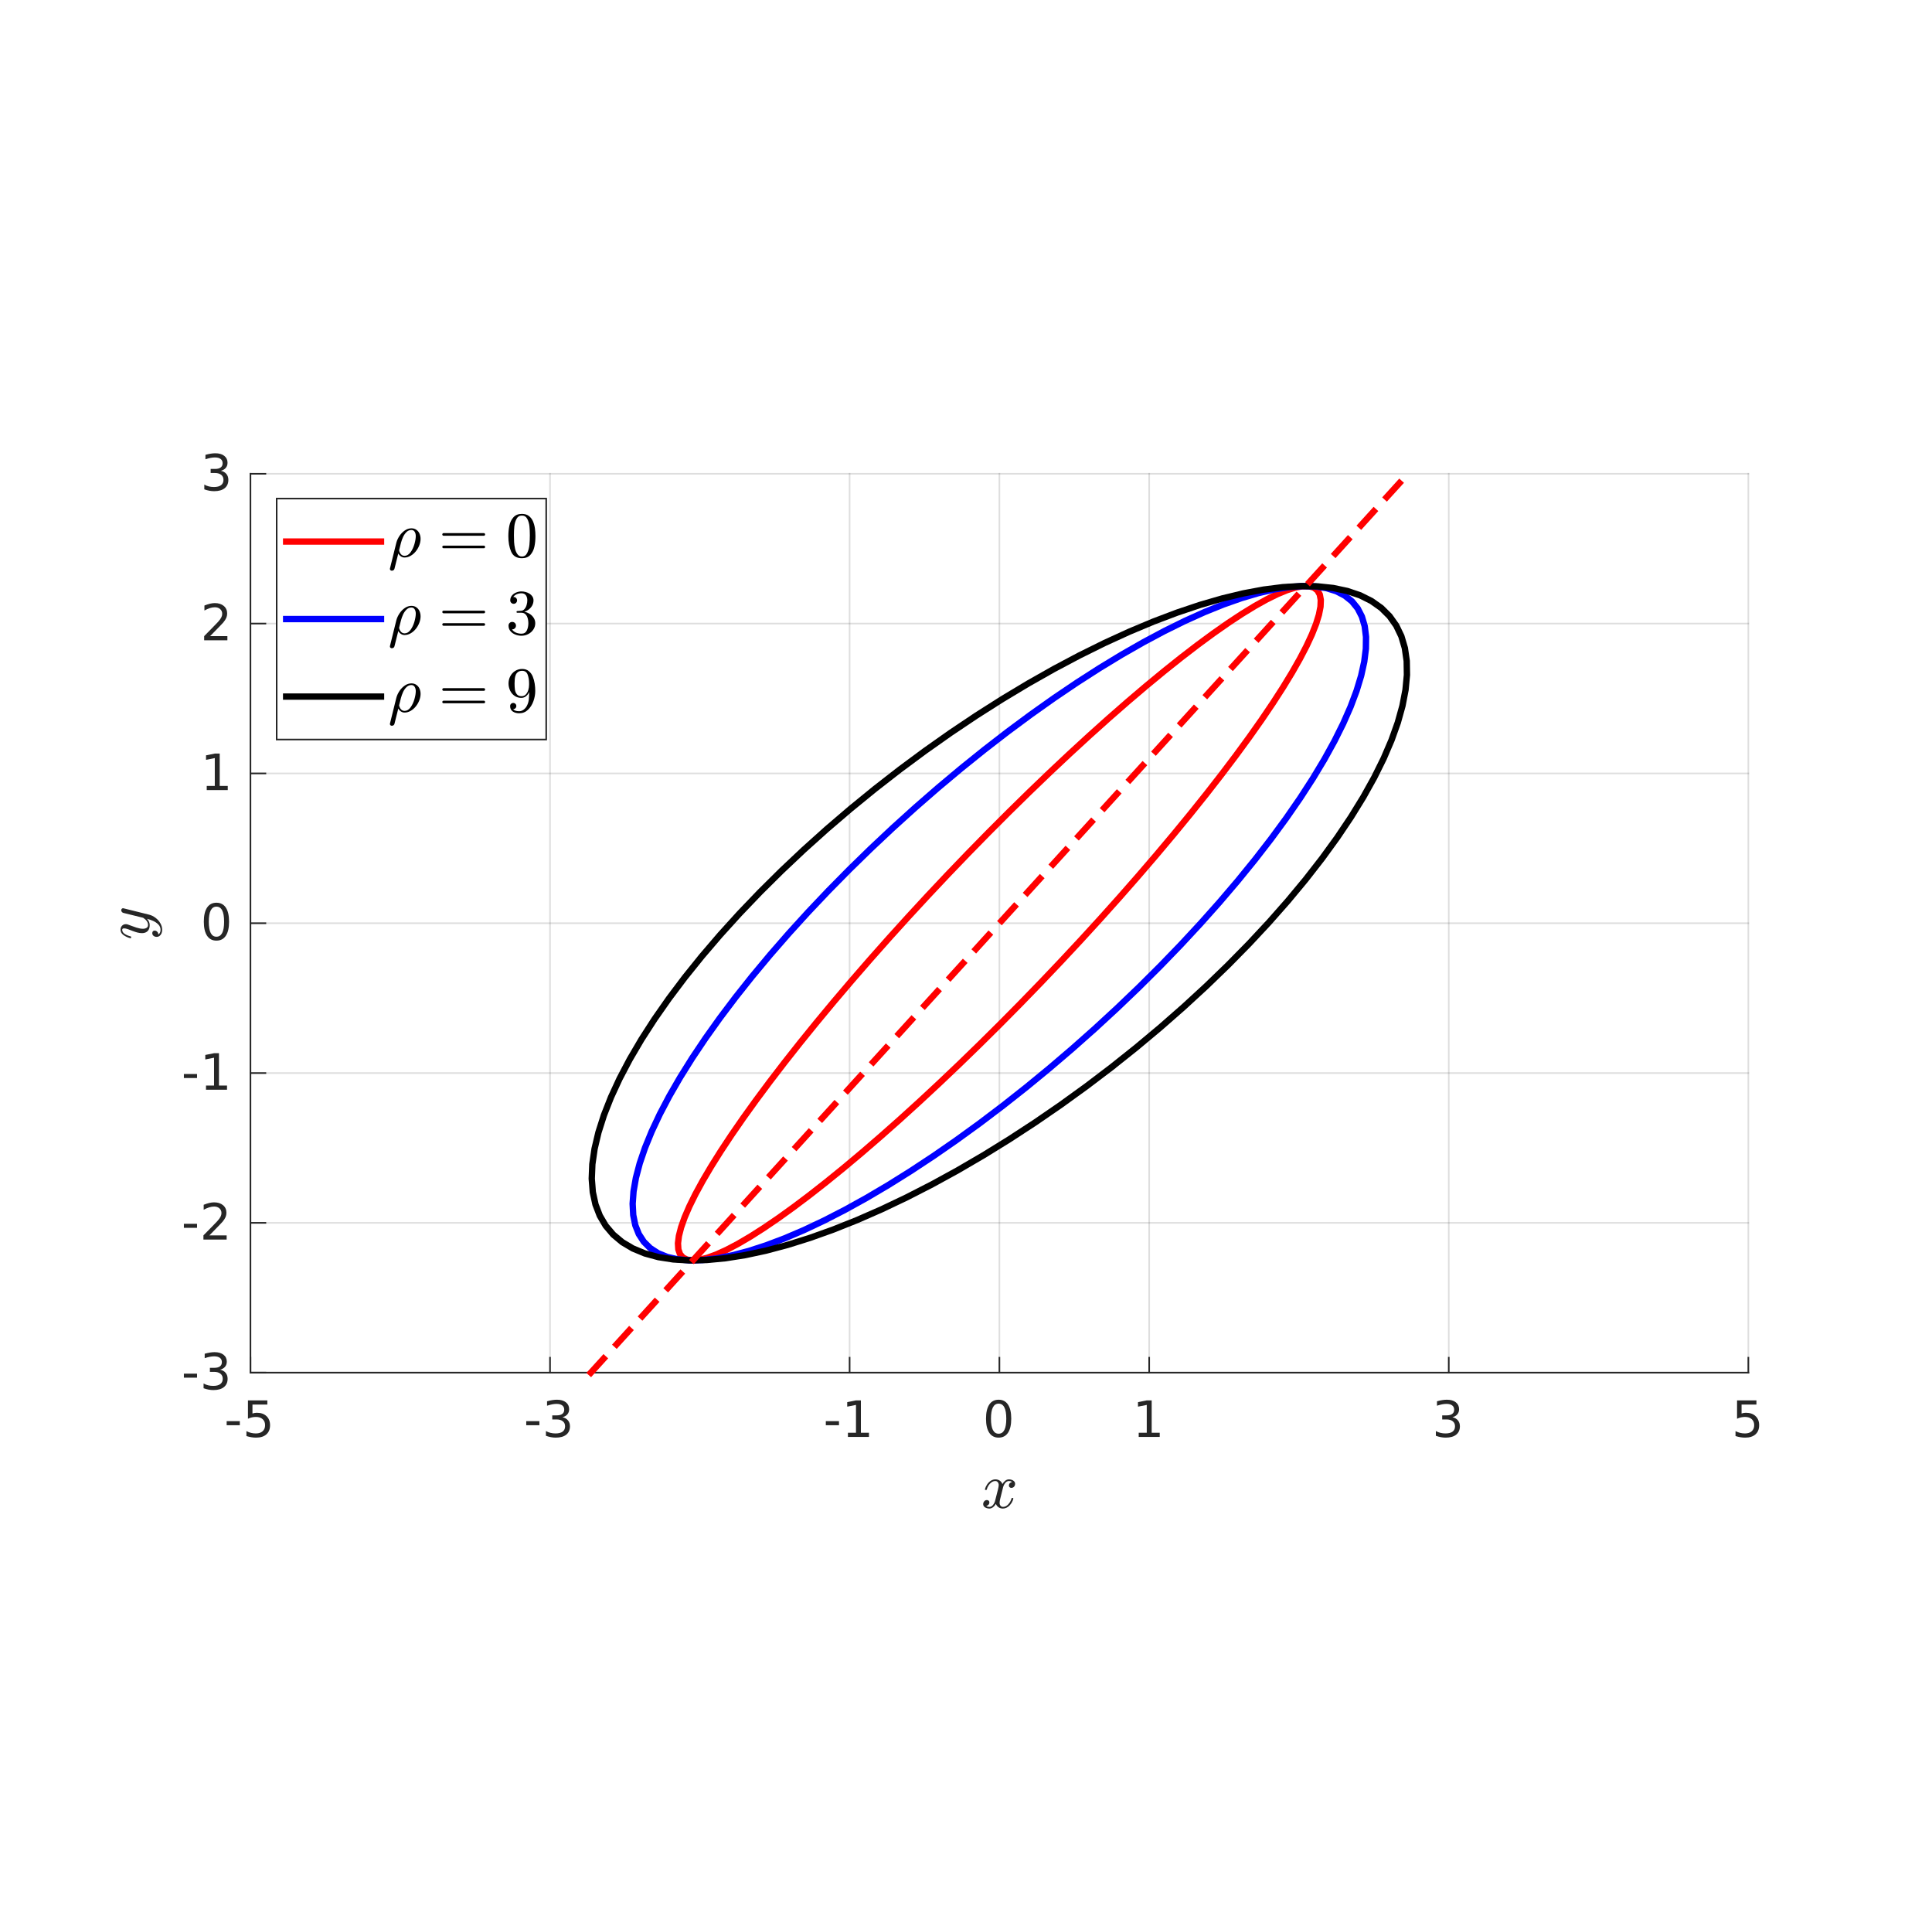 <?xml version="1.0"?>
<!DOCTYPE svg PUBLIC '-//W3C//DTD SVG 1.0//EN'
          'http://www.w3.org/TR/2001/REC-SVG-20010904/DTD/svg10.dtd'>
<svg xmlns:xlink="http://www.w3.org/1999/xlink" style="fill-opacity:1; color-rendering:auto; color-interpolation:auto; text-rendering:auto; stroke:black; stroke-linecap:square; stroke-miterlimit:10; shape-rendering:auto; stroke-opacity:1; fill:black; stroke-dasharray:none; font-weight:normal; stroke-width:1; font-family:'Dialog'; font-style:normal; stroke-linejoin:miter; font-size:12px; stroke-dashoffset:0; image-rendering:auto;" width="810" height="802" xmlns="http://www.w3.org/2000/svg"
><rect width="100%" height="100%" fill="#333333" stroke="none"/><!--Generated by the Batik Graphics2D SVG Generator--><defs id="genericDefs"
  /><g
  ><defs id="defs1"
    ><clipPath clipPathUnits="userSpaceOnUse" id="clipPath1"
      ><path d="M0 0 L810 0 L810 802 L0 802 L0 0 Z"
      /></clipPath
    ></defs
    ><g style="fill:white; stroke:white;"
    ><rect x="0" y="0" width="810" style="clip-path:url(#clipPath1); stroke:none;" height="802"
    /></g
    ><g style="fill:white; text-rendering:optimizeSpeed; color-rendering:optimizeSpeed; image-rendering:optimizeSpeed; shape-rendering:crispEdges; stroke:white; color-interpolation:sRGB;"
    ><rect x="0" width="810" height="802" y="0" style="stroke:none;"
      /><path style="stroke:none;" d="M105 575.4 L733 575.4 L733 198.6 L105 198.6 Z"
    /></g
    ><g style="stroke-linecap:butt; fill-opacity:0.149; fill:rgb(38,38,38); text-rendering:geometricPrecision; image-rendering:optimizeQuality; color-rendering:optimizeQuality; stroke-linejoin:round; stroke:rgb(38,38,38); color-interpolation:linearRGB; stroke-width:0.667; stroke-opacity:0.149;"
    ><line y2="198.6" style="fill:none;" x1="105" x2="105" y1="575.4"
      /><line y2="198.6" style="fill:none;" x1="230.6" x2="230.6" y1="575.4"
      /><line y2="198.6" style="fill:none;" x1="356.2" x2="356.2" y1="575.4"
      /><line y2="198.6" style="fill:none;" x1="419" x2="419" y1="575.4"
      /><line y2="198.6" style="fill:none;" x1="481.8" x2="481.8" y1="575.4"
      /><line y2="198.6" style="fill:none;" x1="607.4" x2="607.4" y1="575.4"
      /><line y2="198.6" style="fill:none;" x1="733" x2="733" y1="575.4"
      /><line y2="575.4" style="fill:none;" x1="733" x2="105" y1="575.4"
      /><line y2="512.6" style="fill:none;" x1="733" x2="105" y1="512.6"
      /><line y2="449.8" style="fill:none;" x1="733" x2="105" y1="449.8"
      /><line y2="387" style="fill:none;" x1="733" x2="105" y1="387"
      /><line y2="324.2" style="fill:none;" x1="733" x2="105" y1="324.2"
      /><line y2="261.4" style="fill:none;" x1="733" x2="105" y1="261.4"
      /><line y2="198.6" style="fill:none;" x1="733" x2="105" y1="198.6"
      /><line x1="105" x2="733" y1="575.4" style="stroke-linecap:square; fill-opacity:1; fill:none; stroke-opacity:1;" y2="575.4"
      /><line x1="105" x2="105" y1="575.4" style="stroke-linecap:square; fill-opacity:1; fill:none; stroke-opacity:1;" y2="569.12"
      /><line x1="230.6" x2="230.6" y1="575.4" style="stroke-linecap:square; fill-opacity:1; fill:none; stroke-opacity:1;" y2="569.12"
      /><line x1="356.2" x2="356.2" y1="575.4" style="stroke-linecap:square; fill-opacity:1; fill:none; stroke-opacity:1;" y2="569.12"
      /><line x1="419" x2="419" y1="575.4" style="stroke-linecap:square; fill-opacity:1; fill:none; stroke-opacity:1;" y2="569.12"
      /><line x1="481.8" x2="481.8" y1="575.4" style="stroke-linecap:square; fill-opacity:1; fill:none; stroke-opacity:1;" y2="569.12"
      /><line x1="607.4" x2="607.4" y1="575.4" style="stroke-linecap:square; fill-opacity:1; fill:none; stroke-opacity:1;" y2="569.12"
      /><line x1="733" x2="733" y1="575.4" style="stroke-linecap:square; fill-opacity:1; fill:none; stroke-opacity:1;" y2="569.12"
    /></g
    ><g transform="translate(105,582.333)" style="font-size:21.333px; fill:rgb(38,38,38); text-rendering:geometricPrecision; image-rendering:optimizeQuality; color-rendering:optimizeQuality; font-family:'SansSerif'; stroke:rgb(38,38,38); color-interpolation:linearRGB;"
    ><path style="stroke:none;" d="M-9.969 13.406 L-4.453 13.406 L-4.453 15.094 L-9.969 15.094 L-9.969 13.406 ZM-1.044 4.688 L7.081 4.688 L7.081 6.438 L0.847 6.438 L0.847 10.188 Q1.3 10.031 1.753 9.953 Q2.206 9.875 2.659 9.875 Q5.222 9.875 6.722 11.281 Q8.222 12.688 8.222 15.094 Q8.222 17.562 6.683 18.93 Q5.144 20.297 2.347 20.297 Q1.378 20.297 0.378 20.133 Q-0.622 19.969 -1.685 19.641 L-1.685 17.562 Q-0.763 18.062 0.222 18.305 Q1.206 18.547 2.3 18.547 Q4.081 18.547 5.112 17.617 Q6.144 16.688 6.144 15.094 Q6.144 13.484 5.112 12.555 Q4.081 11.625 2.3 11.625 Q1.472 11.625 0.643 11.805 Q-0.185 11.984 -1.044 12.375 L-1.044 4.688 Z"
    /></g
    ><g transform="translate(230.6,582.333)" style="font-size:21.333px; fill:rgb(38,38,38); text-rendering:geometricPrecision; image-rendering:optimizeQuality; color-rendering:optimizeQuality; font-family:'SansSerif'; stroke:rgb(38,38,38); color-interpolation:linearRGB;"
    ><path style="stroke:none;" d="M-9.969 13.406 L-4.453 13.406 L-4.453 15.094 L-9.969 15.094 L-9.969 13.406 ZM5.206 11.75 Q6.706 12.062 7.534 13.07 Q8.362 14.078 8.362 15.547 Q8.362 17.812 6.808 19.055 Q5.253 20.297 2.378 20.297 Q1.425 20.297 0.401 20.109 Q-0.622 19.922 -1.716 19.531 L-1.716 17.531 Q-0.841 18.047 0.183 18.297 Q1.206 18.547 2.315 18.547 Q4.269 18.547 5.292 17.781 Q6.315 17.016 6.315 15.547 Q6.315 14.203 5.362 13.438 Q4.409 12.672 2.722 12.672 L0.94 12.672 L0.94 10.969 L2.8 10.969 Q4.331 10.969 5.144 10.359 Q5.956 9.75 5.956 8.594 Q5.956 7.422 5.12 6.789 Q4.284 6.156 2.722 6.156 Q1.862 6.156 0.893 6.344 Q-0.075 6.531 -1.247 6.922 L-1.247 5.062 Q-0.075 4.734 0.956 4.57 Q1.987 4.406 2.909 4.406 Q5.269 4.406 6.644 5.484 Q8.018 6.562 8.018 8.375 Q8.018 9.656 7.284 10.531 Q6.55 11.406 5.206 11.75 Z"
    /></g
    ><g transform="translate(356.2,582.333)" style="font-size:21.333px; fill:rgb(38,38,38); text-rendering:geometricPrecision; image-rendering:optimizeQuality; color-rendering:optimizeQuality; font-family:'SansSerif'; stroke:rgb(38,38,38); color-interpolation:linearRGB;"
    ><path style="stroke:none;" d="M-9.969 13.406 L-4.453 13.406 L-4.453 15.094 L-9.969 15.094 L-9.969 13.406 ZM-0.7 18.25 L2.675 18.25 L2.675 6.578 L-0.997 7.312 L-0.997 5.422 L2.659 4.688 L4.737 4.688 L4.737 18.25 L8.112 18.25 L8.112 20 L-0.7 20 L-0.7 18.25 Z"
    /></g
    ><g transform="translate(419,582.333)" style="font-size:21.333px; fill:rgb(38,38,38); text-rendering:geometricPrecision; image-rendering:optimizeQuality; color-rendering:optimizeQuality; font-family:'SansSerif'; stroke:rgb(38,38,38); color-interpolation:linearRGB;"
    ><path style="stroke:none;" d="M-0.328 6.047 Q-1.922 6.047 -2.727 7.625 Q-3.531 9.203 -3.531 12.359 Q-3.531 15.516 -2.727 17.086 Q-1.922 18.656 -0.328 18.656 Q1.281 18.656 2.086 17.086 Q2.891 15.516 2.891 12.359 Q2.891 9.203 2.086 7.625 Q1.281 6.047 -0.328 6.047 ZM-0.328 4.406 Q2.25 4.406 3.609 6.445 Q4.969 8.484 4.969 12.359 Q4.969 16.219 3.609 18.258 Q2.25 20.297 -0.328 20.297 Q-2.891 20.297 -4.25 18.258 Q-5.609 16.219 -5.609 12.359 Q-5.609 8.484 -4.25 6.445 Q-2.891 4.406 -0.328 4.406 Z"
    /></g
    ><g transform="translate(481.8,582.333)" style="font-size:21.333px; fill:rgb(38,38,38); text-rendering:geometricPrecision; image-rendering:optimizeQuality; color-rendering:optimizeQuality; font-family:'SansSerif'; stroke:rgb(38,38,38); color-interpolation:linearRGB;"
    ><path style="stroke:none;" d="M-4.391 18.25 L-1.016 18.25 L-1.016 6.578 L-4.688 7.312 L-4.688 5.422 L-1.031 4.688 L1.047 4.688 L1.047 18.25 L4.422 18.25 L4.422 20 L-4.391 20 L-4.391 18.25 Z"
    /></g
    ><g transform="translate(607.4,582.333)" style="font-size:21.333px; fill:rgb(38,38,38); text-rendering:geometricPrecision; image-rendering:optimizeQuality; color-rendering:optimizeQuality; font-family:'SansSerif'; stroke:rgb(38,38,38); color-interpolation:linearRGB;"
    ><path style="stroke:none;" d="M1.516 11.75 Q3.016 12.062 3.844 13.07 Q4.672 14.078 4.672 15.547 Q4.672 17.812 3.117 19.055 Q1.562 20.297 -1.312 20.297 Q-2.266 20.297 -3.289 20.109 Q-4.312 19.922 -5.406 19.531 L-5.406 17.531 Q-4.531 18.047 -3.508 18.297 Q-2.484 18.547 -1.375 18.547 Q0.578 18.547 1.602 17.781 Q2.625 17.016 2.625 15.547 Q2.625 14.203 1.672 13.438 Q0.719 12.672 -0.969 12.672 L-2.75 12.672 L-2.75 10.969 L-0.891 10.969 Q0.641 10.969 1.453 10.359 Q2.266 9.75 2.266 8.594 Q2.266 7.422 1.43 6.789 Q0.594 6.156 -0.969 6.156 Q-1.828 6.156 -2.797 6.344 Q-3.766 6.531 -4.938 6.922 L-4.938 5.062 Q-3.766 4.734 -2.734 4.57 Q-1.703 4.406 -0.781 4.406 Q1.578 4.406 2.953 5.484 Q4.328 6.562 4.328 8.375 Q4.328 9.656 3.594 10.531 Q2.859 11.406 1.516 11.75 Z"
    /></g
    ><g transform="translate(733,582.333)" style="font-size:21.333px; fill:rgb(38,38,38); text-rendering:geometricPrecision; image-rendering:optimizeQuality; color-rendering:optimizeQuality; font-family:'SansSerif'; stroke:rgb(38,38,38); color-interpolation:linearRGB;"
    ><path style="stroke:none;" d="M-4.734 4.688 L3.391 4.688 L3.391 6.438 L-2.844 6.438 L-2.844 10.188 Q-2.391 10.031 -1.938 9.953 Q-1.484 9.875 -1.031 9.875 Q1.531 9.875 3.031 11.281 Q4.531 12.688 4.531 15.094 Q4.531 17.562 2.992 18.93 Q1.453 20.297 -1.344 20.297 Q-2.312 20.297 -3.312 20.133 Q-4.312 19.969 -5.375 19.641 L-5.375 17.562 Q-4.453 18.062 -3.469 18.305 Q-2.484 18.547 -1.391 18.547 Q0.391 18.547 1.422 17.617 Q2.453 16.688 2.453 15.094 Q2.453 13.484 1.422 12.555 Q0.391 11.625 -1.391 11.625 Q-2.219 11.625 -3.047 11.805 Q-3.875 11.984 -4.734 12.375 L-4.734 4.688 Z"
    /></g
    ><g transform="translate(419,609.667)" style="font-size:26.667px; fill:rgb(38,38,38); text-rendering:geometricPrecision; image-rendering:optimizeQuality; color-rendering:optimizeQuality; font-family:'mwa_cmmi10'; stroke:rgb(38,38,38); color-interpolation:linearRGB;"
    ><path style="stroke:none;" d="M-5.511 21.619 Q-5.042 21.994 -4.167 21.994 Q-3.324 21.994 -2.675 21.181 Q-2.027 20.369 -1.792 19.4 L-0.574 14.619 Q-0.277 13.322 -0.277 12.837 Q-0.277 12.165 -0.652 11.665 Q-1.027 11.165 -1.698 11.165 Q-2.558 11.165 -3.308 11.697 Q-4.058 12.228 -4.574 13.056 Q-5.089 13.884 -5.292 14.728 Q-5.355 14.9 -5.511 14.9 L-5.839 14.9 Q-6.058 14.9 -6.058 14.65 L-6.058 14.572 Q-5.792 13.572 -5.159 12.611 Q-4.527 11.65 -3.605 11.056 Q-2.683 10.462 -1.652 10.462 Q-0.652 10.462 0.145 10.994 Q0.942 11.525 1.27 12.431 Q1.723 11.603 2.442 11.033 Q3.161 10.462 4.02 10.462 Q4.598 10.462 5.208 10.673 Q5.817 10.884 6.2 11.306 Q6.583 11.728 6.583 12.353 Q6.583 13.04 6.138 13.533 Q5.692 14.025 5.005 14.025 Q4.567 14.025 4.278 13.752 Q3.989 13.478 3.989 13.056 Q3.989 12.478 4.38 12.056 Q4.77 11.634 5.317 11.556 Q4.833 11.165 3.973 11.165 Q3.098 11.165 2.458 11.97 Q1.817 12.775 1.552 13.759 L0.364 18.541 Q0.083 19.619 0.083 20.322 Q0.083 21.009 0.473 21.502 Q0.864 21.994 1.505 21.994 Q2.77 21.994 3.763 20.877 Q4.755 19.759 5.083 18.431 Q5.13 18.275 5.286 18.275 L5.614 18.275 Q5.723 18.275 5.786 18.345 Q5.848 18.416 5.848 18.509 Q5.848 18.541 5.833 18.587 Q5.442 20.197 4.216 21.447 Q2.989 22.697 1.458 22.697 Q0.458 22.697 -0.339 22.166 Q-1.136 21.634 -1.464 20.728 Q-1.886 21.509 -2.628 22.103 Q-3.37 22.697 -4.214 22.697 Q-4.792 22.697 -5.409 22.494 Q-6.027 22.291 -6.409 21.869 Q-6.792 21.447 -6.792 20.806 Q-6.792 20.166 -6.347 19.65 Q-5.902 19.134 -5.245 19.134 Q-4.792 19.134 -4.495 19.4 Q-4.199 19.666 -4.199 20.103 Q-4.199 20.666 -4.574 21.087 Q-4.949 21.509 -5.511 21.619 Z"
    /></g
    ><g style="fill:rgb(38,38,38); text-rendering:geometricPrecision; image-rendering:optimizeQuality; color-rendering:optimizeQuality; stroke-linejoin:round; stroke:rgb(38,38,38); color-interpolation:linearRGB; stroke-width:0.667;"
    ><line y2="198.6" style="fill:none;" x1="105" x2="105" y1="575.4"
      /><line y2="575.4" style="fill:none;" x1="105" x2="111.28" y1="575.4"
      /><line y2="512.6" style="fill:none;" x1="105" x2="111.28" y1="512.6"
      /><line y2="449.8" style="fill:none;" x1="105" x2="111.28" y1="449.8"
      /><line y2="387" style="fill:none;" x1="105" x2="111.28" y1="387"
      /><line y2="324.2" style="fill:none;" x1="105" x2="111.28" y1="324.2"
      /><line y2="261.4" style="fill:none;" x1="105" x2="111.28" y1="261.4"
      /><line y2="198.6" style="fill:none;" x1="105" x2="111.28" y1="198.6"
    /></g
    ><g transform="translate(98.067,575.4)" style="font-size:21.333px; fill:rgb(38,38,38); text-rendering:geometricPrecision; image-rendering:optimizeQuality; color-rendering:optimizeQuality; font-family:'SansSerif'; stroke:rgb(38,38,38); color-interpolation:linearRGB;"
    ><path style="stroke:none;" d="M-20.969 0.406 L-15.453 0.406 L-15.453 2.094 L-20.969 2.094 L-20.969 0.406 ZM-5.794 -1.25 Q-4.294 -0.938 -3.466 0.07 Q-2.638 1.078 -2.638 2.547 Q-2.638 4.812 -4.192 6.055 Q-5.747 7.297 -8.622 7.297 Q-9.575 7.297 -10.599 7.109 Q-11.622 6.922 -12.716 6.531 L-12.716 4.531 Q-11.841 5.047 -10.817 5.297 Q-9.794 5.547 -8.685 5.547 Q-6.731 5.547 -5.708 4.781 Q-4.685 4.016 -4.685 2.547 Q-4.685 1.203 -5.638 0.438 Q-6.591 -0.328 -8.278 -0.328 L-10.06 -0.328 L-10.06 -2.031 L-8.2 -2.031 Q-6.669 -2.031 -5.856 -2.641 Q-5.044 -3.25 -5.044 -4.406 Q-5.044 -5.578 -5.88 -6.211 Q-6.716 -6.844 -8.278 -6.844 Q-9.138 -6.844 -10.107 -6.656 Q-11.075 -6.469 -12.247 -6.078 L-12.247 -7.938 Q-11.075 -8.266 -10.044 -8.43 Q-9.013 -8.594 -8.091 -8.594 Q-5.731 -8.594 -4.356 -7.516 Q-2.982 -6.438 -2.982 -4.625 Q-2.982 -3.344 -3.716 -2.469 Q-4.45 -1.594 -5.794 -1.25 Z"
    /></g
    ><g transform="translate(98.067,512.6)" style="font-size:21.333px; fill:rgb(38,38,38); text-rendering:geometricPrecision; image-rendering:optimizeQuality; color-rendering:optimizeQuality; font-family:'SansSerif'; stroke:rgb(38,38,38); color-interpolation:linearRGB;"
    ><path style="stroke:none;" d="M-20.969 0.406 L-15.453 0.406 L-15.453 2.094 L-20.969 2.094 L-20.969 0.406 ZM-10.278 5.25 L-3.044 5.25 L-3.044 7 L-12.778 7 L-12.778 5.25 Q-11.591 4.031 -9.56 1.977 Q-7.528 -0.078 -6.997 -0.672 Q-5.997 -1.781 -5.606 -2.562 Q-5.216 -3.344 -5.216 -4.078 Q-5.216 -5.312 -6.067 -6.078 Q-6.919 -6.844 -8.294 -6.844 Q-9.278 -6.844 -10.357 -6.508 Q-11.435 -6.172 -12.669 -5.484 L-12.669 -7.578 Q-11.419 -8.078 -10.333 -8.336 Q-9.247 -8.594 -8.341 -8.594 Q-5.966 -8.594 -4.552 -7.398 Q-3.138 -6.203 -3.138 -4.219 Q-3.138 -3.281 -3.489 -2.43 Q-3.841 -1.578 -4.778 -0.438 Q-5.028 -0.141 -6.403 1.281 Q-7.778 2.703 -10.278 5.25 Z"
    /></g
    ><g transform="translate(98.067,449.8)" style="font-size:21.333px; fill:rgb(38,38,38); text-rendering:geometricPrecision; image-rendering:optimizeQuality; color-rendering:optimizeQuality; font-family:'SansSerif'; stroke:rgb(38,38,38); color-interpolation:linearRGB;"
    ><path style="stroke:none;" d="M-20.969 0.406 L-15.453 0.406 L-15.453 2.094 L-20.969 2.094 L-20.969 0.406 ZM-11.7 5.25 L-8.325 5.25 L-8.325 -6.422 L-11.997 -5.688 L-11.997 -7.578 L-8.341 -8.312 L-6.263 -8.312 L-6.263 5.25 L-2.888 5.25 L-2.888 7 L-11.7 7 L-11.7 5.25 Z"
    /></g
    ><g transform="translate(98.067,387)" style="font-size:21.333px; fill:rgb(38,38,38); text-rendering:geometricPrecision; image-rendering:optimizeQuality; color-rendering:optimizeQuality; font-family:'SansSerif'; stroke:rgb(38,38,38); color-interpolation:linearRGB;"
    ><path style="stroke:none;" d="M-7.328 -6.953 Q-8.922 -6.953 -9.727 -5.375 Q-10.531 -3.797 -10.531 -0.641 Q-10.531 2.516 -9.727 4.086 Q-8.922 5.656 -7.328 5.656 Q-5.719 5.656 -4.914 4.086 Q-4.109 2.516 -4.109 -0.641 Q-4.109 -3.797 -4.914 -5.375 Q-5.719 -6.953 -7.328 -6.953 ZM-7.328 -8.594 Q-4.75 -8.594 -3.391 -6.555 Q-2.031 -4.516 -2.031 -0.641 Q-2.031 3.219 -3.391 5.258 Q-4.75 7.297 -7.328 7.297 Q-9.891 7.297 -11.25 5.258 Q-12.609 3.219 -12.609 -0.641 Q-12.609 -4.516 -11.25 -6.555 Q-9.891 -8.594 -7.328 -8.594 Z"
    /></g
    ><g transform="translate(98.067,324.2)" style="font-size:21.333px; fill:rgb(38,38,38); text-rendering:geometricPrecision; image-rendering:optimizeQuality; color-rendering:optimizeQuality; font-family:'SansSerif'; stroke:rgb(38,38,38); color-interpolation:linearRGB;"
    ><path style="stroke:none;" d="M-11.391 5.25 L-8.016 5.25 L-8.016 -6.422 L-11.688 -5.688 L-11.688 -7.578 L-8.031 -8.312 L-5.953 -8.312 L-5.953 5.25 L-2.578 5.25 L-2.578 7 L-11.391 7 L-11.391 5.25 Z"
    /></g
    ><g transform="translate(98.067,261.4)" style="font-size:21.333px; fill:rgb(38,38,38); text-rendering:geometricPrecision; image-rendering:optimizeQuality; color-rendering:optimizeQuality; font-family:'SansSerif'; stroke:rgb(38,38,38); color-interpolation:linearRGB;"
    ><path style="stroke:none;" d="M-9.969 5.25 L-2.734 5.25 L-2.734 7 L-12.469 7 L-12.469 5.25 Q-11.281 4.031 -9.25 1.977 Q-7.219 -0.078 -6.688 -0.672 Q-5.688 -1.781 -5.297 -2.562 Q-4.906 -3.344 -4.906 -4.078 Q-4.906 -5.312 -5.758 -6.078 Q-6.609 -6.844 -7.984 -6.844 Q-8.969 -6.844 -10.047 -6.508 Q-11.125 -6.172 -12.359 -5.484 L-12.359 -7.578 Q-11.109 -8.078 -10.023 -8.336 Q-8.938 -8.594 -8.031 -8.594 Q-5.656 -8.594 -4.242 -7.398 Q-2.828 -6.203 -2.828 -4.219 Q-2.828 -3.281 -3.18 -2.43 Q-3.531 -1.578 -4.469 -0.438 Q-4.719 -0.141 -6.094 1.281 Q-7.469 2.703 -9.969 5.25 Z"
    /></g
    ><g transform="translate(98.067,198.6)" style="font-size:21.333px; fill:rgb(38,38,38); text-rendering:geometricPrecision; image-rendering:optimizeQuality; color-rendering:optimizeQuality; font-family:'SansSerif'; stroke:rgb(38,38,38); color-interpolation:linearRGB;"
    ><path style="stroke:none;" d="M-5.484 -1.25 Q-3.984 -0.938 -3.156 0.07 Q-2.328 1.078 -2.328 2.547 Q-2.328 4.812 -3.883 6.055 Q-5.438 7.297 -8.312 7.297 Q-9.266 7.297 -10.289 7.109 Q-11.312 6.922 -12.406 6.531 L-12.406 4.531 Q-11.531 5.047 -10.508 5.297 Q-9.484 5.547 -8.375 5.547 Q-6.422 5.547 -5.398 4.781 Q-4.375 4.016 -4.375 2.547 Q-4.375 1.203 -5.328 0.438 Q-6.281 -0.328 -7.969 -0.328 L-9.75 -0.328 L-9.75 -2.031 L-7.891 -2.031 Q-6.359 -2.031 -5.547 -2.641 Q-4.734 -3.25 -4.734 -4.406 Q-4.734 -5.578 -5.57 -6.211 Q-6.406 -6.844 -7.969 -6.844 Q-8.828 -6.844 -9.797 -6.656 Q-10.766 -6.469 -11.938 -6.078 L-11.938 -7.938 Q-10.766 -8.266 -9.734 -8.43 Q-8.703 -8.594 -7.781 -8.594 Q-5.422 -8.594 -4.047 -7.516 Q-2.672 -6.438 -2.672 -4.625 Q-2.672 -3.344 -3.406 -2.469 Q-4.141 -1.594 -5.484 -1.25 Z"
    /></g
    ><g transform="translate(72.067,387) rotate(-90)" style="font-size:26.667px; fill:rgb(38,38,38); text-rendering:geometricPrecision; image-rendering:optimizeQuality; color-rendering:optimizeQuality; font-family:'mwa_cmmi10'; stroke:rgb(38,38,38); color-interpolation:linearRGB;"
    ><path style="stroke:none;" d="M-4.75 -5.741 Q-4.187 -4.756 -2.765 -4.756 Q-1.484 -4.756 -0.554 -5.655 Q0.375 -6.553 0.953 -7.827 Q1.531 -9.1 1.844 -10.428 Q0.641 -9.303 -0.75 -9.303 Q-1.828 -9.303 -2.578 -9.67 Q-3.328 -10.038 -3.742 -10.772 Q-4.156 -11.506 -4.156 -12.538 Q-4.156 -13.428 -3.922 -14.358 Q-3.687 -15.288 -3.258 -16.428 Q-2.828 -17.569 -2.5 -18.413 Q-2.156 -19.397 -2.156 -20.022 Q-2.156 -20.834 -2.75 -20.834 Q-3.812 -20.834 -4.508 -19.733 Q-5.203 -18.631 -5.531 -17.272 Q-5.578 -17.1 -5.75 -17.1 L-6.062 -17.1 Q-6.297 -17.1 -6.297 -17.35 L-6.297 -17.428 Q-5.859 -19.038 -4.961 -20.288 Q-4.062 -21.538 -2.687 -21.538 Q-1.734 -21.538 -1.062 -20.905 Q-0.391 -20.272 -0.391 -19.288 Q-0.391 -18.788 -0.625 -18.241 Q-0.734 -17.913 -1.156 -16.803 Q-1.578 -15.694 -1.804 -14.967 Q-2.031 -14.241 -2.179 -13.545 Q-2.328 -12.85 -2.328 -12.147 Q-2.328 -11.241 -1.945 -10.623 Q-1.562 -10.006 -0.734 -10.006 Q0.953 -10.006 2.281 -12.053 L4.328 -20.366 Q4.422 -20.725 4.75 -20.983 Q5.078 -21.241 5.453 -21.241 Q5.781 -21.241 6.031 -21.03 Q6.281 -20.819 6.281 -20.475 Q6.281 -20.319 6.25 -20.272 L3.578 -9.522 Q3.219 -8.131 2.266 -6.866 Q1.313 -5.6 -0.023 -4.835 Q-1.359 -4.069 -2.812 -4.069 Q-3.515 -4.069 -4.195 -4.335 Q-4.875 -4.6 -5.297 -5.139 Q-5.719 -5.678 -5.719 -6.413 Q-5.719 -7.147 -5.289 -7.686 Q-4.859 -8.225 -4.125 -8.225 Q-3.687 -8.225 -3.39 -7.96 Q-3.094 -7.694 -3.094 -7.256 Q-3.094 -6.631 -3.554 -6.17 Q-4.016 -5.71 -4.641 -5.71 Q-4.672 -5.725 -4.695 -5.733 Q-4.719 -5.741 -4.75 -5.741 Z"
    /></g
    ><g style="stroke-linecap:butt; fill:red; text-rendering:geometricPrecision; image-rendering:optimizeQuality; color-rendering:optimizeQuality; stroke-linejoin:round; stroke:red; color-interpolation:linearRGB; stroke-width:2.667;"
    ><path d="M397.44 366.491 L405.921 357.663 L414.455 348.953 L423.006 340.396 L431.542 332.026 L440.027 323.878 L448.427 315.984 L456.709 308.376 L464.839 301.085 L472.785 294.139 L480.514 287.568 L487.995 281.397 L495.199 275.651 L502.095 270.353 L508.657 265.525 L514.858 261.187 L520.673 257.354 L526.079 254.044 L531.053 251.27 L535.576 249.041 L539.63 247.369 L543.198 246.258 L546.266 245.715 L548.822 245.74 L550.854 246.334 L552.356 247.494 L553.321 249.216 L553.745 251.493 L553.627 254.316 L552.966 257.673 L551.766 261.55 L550.031 265.933 L547.769 270.804 L544.988 276.142 L541.7 281.926 L537.918 288.134 L533.657 294.74 L528.934 301.717 L523.769 309.038 L518.181 316.672 L512.195 324.59 L505.833 332.759 L499.121 341.146 L492.087 349.718 L484.759 358.441 L477.165 367.278 L469.338 376.195 L461.308 385.155 L453.107 394.122 L444.769 403.061 L436.328 411.935 L427.817 420.709 L419.27 429.347 L410.722 437.815 L402.207 446.078 L393.76 454.103 L385.415 461.858 L377.205 469.311 L369.163 476.433 L361.322 483.195 L353.713 489.57 L346.367 495.531 L339.313 501.056 L332.58 506.121 L326.196 510.706 L320.185 514.794 L314.572 518.367 L309.379 521.411 L304.628 523.913 L300.337 525.865 L296.524 527.257 L293.204 528.085 L290.391 528.344 L288.096 528.034 L286.328 527.157 L285.094 525.715 L284.399 523.714 L284.246 521.163 L284.636 518.072 L285.567 514.452 L287.035 510.32 L289.035 505.691 L291.557 500.584 L294.593 495.02 L298.13 489.021 L302.154 482.611 L306.648 475.817 L311.595 468.664 L316.974 461.183 L322.764 453.402 L328.941 445.355 L335.481 437.073 L342.357 428.589 L349.542 419.937 L357.007 411.153 L364.721 402.272 L372.654 393.329 L380.773 384.36 L389.046 375.402 L397.44 366.491" style="fill:none; fill-rule:evenodd;"
      /><path d="M458.995 431.232 L449.498 439.657 L439.878 447.87 L430.174 455.839 L420.425 463.53 L410.671 470.913 L400.95 477.957 L391.302 484.636 L381.765 490.922 L372.378 496.789 L363.179 502.214 L354.204 507.175 L345.491 511.652 L337.074 515.627 L328.986 519.085 L321.261 522.01 L313.929 524.392 L307.021 526.221 L300.563 527.488 L294.583 528.191 L289.103 528.324 L284.146 527.889 L279.733 526.887 L275.88 525.321 L272.603 523.198 L269.916 520.527 L267.83 517.318 L266.351 513.584 L265.488 509.341 L265.243 504.605 L265.617 499.395 L266.608 493.733 L268.213 487.641 L270.426 481.144 L273.236 474.268 L276.634 467.04 L280.604 459.49 L285.133 451.648 L290.2 443.546 L295.785 435.216 L301.867 426.692 L308.421 418.009 L315.419 409.2 L322.835 400.302 L330.638 391.35 L338.797 382.381 L347.279 373.43 L356.05 364.535 L365.074 355.729 L374.315 347.05 L383.736 338.531 L393.299 330.207 L402.966 322.113 L412.697 314.279 L422.454 306.738 L432.196 299.521 L441.886 292.656 L451.483 286.17 L460.95 280.091 L470.247 274.442 L479.339 269.246 L488.187 264.525 L496.757 260.297 L505.014 256.578 L512.924 253.385 L520.456 250.731 L527.58 248.624 L534.266 247.075 L540.488 246.089 L546.221 245.671 L551.442 245.822 L556.13 246.541 L560.265 247.826 L563.831 249.672 L566.815 252.07 L569.203 255.011 L570.986 258.485 L572.157 262.475 L572.712 266.967 L572.648 271.942 L571.965 277.381 L570.665 283.261 L568.756 289.558 L566.243 296.249 L563.138 303.304 L559.452 310.697 L555.2 318.396 L550.4 326.372 L545.071 334.592 L539.234 343.024 L532.913 351.632 L526.134 360.382 L518.923 369.24 L511.31 378.17 L503.325 387.135 L495 396.099 L486.37 405.027 L477.468 413.882 L468.331 422.628 L458.995 431.232" style="fill:none; fill-rule:evenodd; stroke:blue;"
      /><path d="M465.971 447.403 L455.454 455.386 L444.791 463.094 L434.023 470.495 L423.195 477.56 L412.35 484.261 L401.532 490.57 L390.784 496.462 L380.15 501.913 L369.672 506.901 L359.393 511.407 L349.353 515.412 L339.595 518.899 L330.156 521.856 L321.075 524.269 L312.388 526.13 L304.13 527.431 L296.335 528.166 L289.034 528.332 L282.256 527.93 L276.029 526.96 L270.377 525.426 L265.324 523.335 L260.89 520.696 L257.092 517.517 L253.946 513.813 L251.465 509.599 L249.659 504.891 L248.534 499.708 L248.096 494.072 L248.346 488.004 L249.283 481.529 L250.904 474.674 L253.201 467.466 L256.166 459.934 L259.787 452.108 L264.049 444.02 L268.935 435.703 L274.424 427.189 L280.497 418.513 L287.126 409.711 L294.287 400.817 L301.95 391.868 L310.085 382.899 L318.658 373.946 L327.635 365.046 L336.979 356.234 L346.654 347.546 L356.621 339.018 L366.839 330.682 L377.266 322.573 L387.862 314.724 L398.583 307.165 L409.386 299.928 L420.228 293.042 L431.065 286.534 L441.854 280.43 L452.55 274.756 L463.111 269.534 L473.495 264.784 L483.659 260.527 L493.563 256.779 L503.167 253.555 L512.432 250.869 L521.32 248.731 L529.797 247.149 L537.827 246.131 L545.379 245.68 L552.422 245.798 L558.928 246.484 L564.87 247.737 L570.226 249.55 L574.972 251.917 L579.09 254.827 L582.563 258.27 L585.378 262.231 L587.523 266.694 L588.989 271.642 L589.771 277.055 L589.865 282.91 L589.271 289.184 L587.991 295.852 L586.032 302.887 L583.399 310.261 L580.105 317.944 L576.161 325.905 L571.585 334.112 L566.395 342.532 L560.611 351.131 L554.257 359.874 L547.358 368.727 L539.942 377.653 L532.039 386.617 L523.682 395.582 L514.902 404.513 L505.737 413.373 L496.222 422.127 L486.396 430.74 L476.299 439.176 L465.971 447.403" style="fill:none; fill-rule:evenodd; stroke:black;"
      /><path style="fill:none; stroke-miterlimit:1; stroke-dasharray:8,8; fill-rule:evenodd; stroke-linejoin:bevel;" d="M247.714 575.415 L250.611 572.228 L255.224 567.154 L259.837 562.079 L264.451 557.004 L269.064 551.929 L273.678 546.855 L278.291 541.78 L282.904 536.705 L287.518 531.63 L292.131 526.556 L296.745 521.481 L301.358 516.406 L305.971 511.331 L310.585 506.257 L315.198 501.182 L319.812 496.107 L324.425 491.032 L329.039 485.958 L333.652 480.883 L338.265 475.808 L342.879 470.733 L347.492 465.659 L352.106 460.584 L356.719 455.509 L361.332 450.434 L365.946 445.36 L370.559 440.285 L375.173 435.21 L379.786 430.135 L384.399 425.061 L389.013 419.986 L393.626 414.911 L398.24 409.836 L402.853 404.762 L407.466 399.687 L412.08 394.612 L416.693 389.537 L421.307 384.463 L425.92 379.388 L430.534 374.313 L435.147 369.238 L439.76 364.164 L444.374 359.089 L448.987 354.014 L453.601 348.939 L458.214 343.865 L462.827 338.79 L467.441 333.715 L472.054 328.64 L476.668 323.566 L481.281 318.491 L485.894 313.416 L490.508 308.341 L495.121 303.267 L499.735 298.192 L504.348 293.117 L508.961 288.042 L513.575 282.968 L518.188 277.893 L522.802 272.818 L527.415 267.743 L532.028 262.669 L536.642 257.594 L541.255 252.519 L545.869 247.444 L550.482 242.37 L555.096 237.295 L559.709 232.22 L564.322 227.145 L568.936 222.071 L573.549 216.996 L578.163 211.921 L582.776 206.846 L587.389 201.772 L590.286 198.585"
    /></g
    ><g style="fill:white; text-rendering:optimizeSpeed; color-rendering:optimizeSpeed; image-rendering:optimizeSpeed; shape-rendering:crispEdges; stroke:white; color-interpolation:sRGB;"
    ><path style="stroke:none;" d="M229 310 L229 209 L116 209 L116 310 Z"
    /></g
    ><g transform="translate(162.721,227)" style="font-size:26.667px; text-rendering:geometricPrecision; color-rendering:optimizeQuality; image-rendering:optimizeQuality; font-family:'mwb_cmmi10'; color-interpolation:linearRGB;"
    ><path style="stroke:none;" d="M0.75 11.478 Q0.75 11.322 0.781 11.259 L3.453 0.478 Q3.844 -0.975 4.773 -2.366 Q5.703 -3.756 7.016 -4.647 Q8.328 -5.538 9.797 -5.538 Q10.969 -5.538 11.844 -4.92 Q12.719 -4.303 13.164 -3.311 Q13.609 -2.319 13.609 -1.131 Q13.609 0.181 13.07 1.58 Q12.531 2.978 11.594 4.134 Q10.656 5.29 9.43 5.994 Q8.203 6.697 6.859 6.697 Q6.062 6.697 5.367 6.228 Q4.672 5.759 4.266 5.009 L2.672 11.369 Q2.594 11.759 2.281 11.994 Q1.969 12.228 1.562 12.228 Q1.234 12.228 0.992 12.025 Q0.75 11.822 0.75 11.478 ZM6.906 5.994 Q8.344 5.994 9.406 4.525 Q10.469 3.056 11.031 1.072 Q11.594 -0.913 11.594 -2.288 Q11.594 -3.319 11.141 -4.077 Q10.688 -4.835 9.75 -4.835 Q8.562 -4.835 7.672 -3.944 Q6.781 -3.053 6.242 -1.85 Q5.703 -0.647 5.359 0.65 L4.609 3.666 Q4.781 4.65 5.383 5.322 Q5.984 5.994 6.906 5.994 Z"
    /></g
    ><g transform="translate(162.721,227)" style="font-size:26.667px; text-rendering:geometricPrecision; color-rendering:optimizeQuality; image-rendering:optimizeQuality; font-family:'mwa_cmr10'; color-interpolation:linearRGB;"
    ><path style="stroke:none;" d="M23.226 2.806 Q23.007 2.806 22.858 2.642 Q22.71 2.478 22.71 2.275 Q22.71 2.056 22.858 1.892 Q23.007 1.728 23.226 1.728 L40.179 1.728 Q40.382 1.728 40.522 1.892 Q40.663 2.056 40.663 2.275 Q40.663 2.478 40.522 2.642 Q40.382 2.806 40.179 2.806 L23.226 2.806 ZM23.226 -2.428 Q23.007 -2.428 22.858 -2.592 Q22.71 -2.756 22.71 -2.975 Q22.71 -3.178 22.858 -3.35 Q23.007 -3.522 23.226 -3.522 L40.179 -3.522 Q40.382 -3.522 40.522 -3.35 Q40.663 -3.178 40.663 -2.975 Q40.663 -2.756 40.522 -2.592 Q40.382 -2.428 40.179 -2.428 L23.226 -2.428 Z"
      /><path style="stroke:none;" d="M56.092 6.994 Q52.78 6.994 51.592 4.267 Q50.405 1.54 50.405 -2.209 Q50.405 -4.553 50.827 -6.623 Q51.249 -8.694 52.522 -10.139 Q53.795 -11.585 56.092 -11.585 Q57.874 -11.585 59.006 -10.717 Q60.139 -9.85 60.733 -8.467 Q61.327 -7.085 61.545 -5.514 Q61.764 -3.944 61.764 -2.209 Q61.764 0.119 61.334 2.142 Q60.905 4.165 59.655 5.58 Q58.405 6.994 56.092 6.994 ZM56.092 6.29 Q57.592 6.29 58.334 4.752 Q59.077 3.212 59.249 1.337 Q59.42 -0.538 59.42 -2.647 Q59.42 -4.678 59.249 -6.389 Q59.077 -8.1 58.342 -9.491 Q57.608 -10.881 56.092 -10.881 Q54.561 -10.881 53.827 -9.483 Q53.092 -8.085 52.92 -6.381 Q52.749 -4.678 52.749 -2.647 Q52.749 -1.147 52.819 0.189 Q52.889 1.525 53.202 2.939 Q53.514 4.353 54.225 5.322 Q54.936 6.29 56.092 6.29 Z"
    /></g
    ><g style="stroke-linecap:butt; fill:red; text-rendering:geometricPrecision; image-rendering:optimizeQuality; color-rendering:optimizeQuality; stroke-linejoin:round; stroke:red; color-interpolation:linearRGB; stroke-width:2.667;"
    ><line y2="227" style="fill:none;" x1="119.976" x2="159.738" y1="227"
    /></g
    ><g transform="translate(162.721,259.5)" style="font-size:26.667px; text-rendering:geometricPrecision; color-rendering:optimizeQuality; image-rendering:optimizeQuality; font-family:'mwb_cmmi10'; color-interpolation:linearRGB;"
    ><path style="stroke:none;" d="M0.75 11.478 Q0.75 11.322 0.781 11.259 L3.453 0.478 Q3.844 -0.975 4.773 -2.366 Q5.703 -3.756 7.016 -4.647 Q8.328 -5.538 9.797 -5.538 Q10.969 -5.538 11.844 -4.92 Q12.719 -4.303 13.164 -3.311 Q13.609 -2.319 13.609 -1.131 Q13.609 0.181 13.07 1.58 Q12.531 2.978 11.594 4.134 Q10.656 5.29 9.43 5.994 Q8.203 6.697 6.859 6.697 Q6.062 6.697 5.367 6.228 Q4.672 5.759 4.266 5.009 L2.672 11.369 Q2.594 11.759 2.281 11.994 Q1.969 12.228 1.562 12.228 Q1.234 12.228 0.992 12.025 Q0.75 11.822 0.75 11.478 ZM6.906 5.994 Q8.344 5.994 9.406 4.525 Q10.469 3.056 11.031 1.072 Q11.594 -0.913 11.594 -2.288 Q11.594 -3.319 11.141 -4.077 Q10.688 -4.835 9.75 -4.835 Q8.562 -4.835 7.672 -3.944 Q6.781 -3.053 6.242 -1.85 Q5.703 -0.647 5.359 0.65 L4.609 3.666 Q4.781 4.65 5.383 5.322 Q5.984 5.994 6.906 5.994 Z"
    /></g
    ><g transform="translate(162.721,259.5)" style="font-size:26.667px; text-rendering:geometricPrecision; color-rendering:optimizeQuality; image-rendering:optimizeQuality; font-family:'mwa_cmr10'; color-interpolation:linearRGB;"
    ><path style="stroke:none;" d="M23.226 2.806 Q23.007 2.806 22.858 2.642 Q22.71 2.478 22.71 2.275 Q22.71 2.056 22.858 1.892 Q23.007 1.728 23.226 1.728 L40.179 1.728 Q40.382 1.728 40.522 1.892 Q40.663 2.056 40.663 2.275 Q40.663 2.478 40.522 2.642 Q40.382 2.806 40.179 2.806 L23.226 2.806 ZM23.226 -2.428 Q23.007 -2.428 22.858 -2.592 Q22.71 -2.756 22.71 -2.975 Q22.71 -3.178 22.858 -3.35 Q23.007 -3.522 23.226 -3.522 L40.179 -3.522 Q40.382 -3.522 40.522 -3.35 Q40.663 -3.178 40.663 -2.975 Q40.663 -2.756 40.522 -2.592 Q40.382 -2.428 40.179 -2.428 L23.226 -2.428 Z"
      /><path style="stroke:none;" d="M51.92 4.322 Q52.545 5.244 53.616 5.689 Q54.686 6.134 55.905 6.134 Q57.483 6.134 58.139 4.798 Q58.795 3.462 58.795 1.759 Q58.795 0.994 58.655 0.228 Q58.514 -0.538 58.186 -1.194 Q57.858 -1.85 57.288 -2.248 Q56.717 -2.647 55.889 -2.647 L54.092 -2.647 Q53.858 -2.647 53.858 -2.897 L53.858 -3.131 Q53.858 -3.35 54.092 -3.35 L55.577 -3.459 Q56.53 -3.459 57.155 -4.17 Q57.78 -4.881 58.069 -5.905 Q58.358 -6.928 58.358 -7.85 Q58.358 -9.147 57.756 -9.975 Q57.155 -10.803 55.905 -10.803 Q54.874 -10.803 53.944 -10.413 Q53.014 -10.022 52.452 -9.241 Q52.514 -9.256 52.553 -9.256 Q52.592 -9.256 52.639 -9.256 Q53.249 -9.256 53.655 -8.835 Q54.061 -8.413 54.061 -7.819 Q54.061 -7.241 53.655 -6.819 Q53.249 -6.397 52.639 -6.397 Q52.045 -6.397 51.624 -6.819 Q51.202 -7.241 51.202 -7.819 Q51.202 -8.991 51.897 -9.842 Q52.592 -10.694 53.694 -11.139 Q54.795 -11.585 55.905 -11.585 Q56.733 -11.585 57.639 -11.342 Q58.545 -11.1 59.28 -10.639 Q60.014 -10.178 60.483 -9.467 Q60.952 -8.756 60.952 -7.85 Q60.952 -6.725 60.444 -5.756 Q59.936 -4.788 59.053 -4.092 Q58.17 -3.397 57.124 -3.053 Q58.295 -2.834 59.35 -2.17 Q60.405 -1.506 61.045 -0.483 Q61.686 0.54 61.686 1.728 Q61.686 3.228 60.866 4.431 Q60.045 5.634 58.717 6.314 Q57.389 6.994 55.905 6.994 Q54.639 6.994 53.366 6.509 Q52.092 6.025 51.288 5.064 Q50.483 4.103 50.483 2.759 Q50.483 2.087 50.928 1.642 Q51.374 1.197 52.045 1.197 Q52.483 1.197 52.842 1.4 Q53.202 1.603 53.405 1.97 Q53.608 2.337 53.608 2.759 Q53.608 3.416 53.147 3.869 Q52.686 4.322 52.045 4.322 L51.92 4.322 Z"
    /></g
    ><g style="stroke-linecap:butt; fill:blue; text-rendering:geometricPrecision; image-rendering:optimizeQuality; color-rendering:optimizeQuality; stroke-linejoin:round; stroke:blue; color-interpolation:linearRGB; stroke-width:2.667;"
    ><line y2="259.5" style="fill:none;" x1="119.976" x2="159.738" y1="259.5"
    /></g
    ><g transform="translate(162.721,292)" style="font-size:26.667px; text-rendering:geometricPrecision; color-rendering:optimizeQuality; image-rendering:optimizeQuality; font-family:'mwb_cmmi10'; color-interpolation:linearRGB;"
    ><path style="stroke:none;" d="M0.75 11.478 Q0.75 11.322 0.781 11.259 L3.453 0.478 Q3.844 -0.975 4.773 -2.366 Q5.703 -3.756 7.016 -4.647 Q8.328 -5.538 9.797 -5.538 Q10.969 -5.538 11.844 -4.92 Q12.719 -4.303 13.164 -3.311 Q13.609 -2.319 13.609 -1.131 Q13.609 0.181 13.07 1.58 Q12.531 2.978 11.594 4.134 Q10.656 5.29 9.43 5.994 Q8.203 6.697 6.859 6.697 Q6.062 6.697 5.367 6.228 Q4.672 5.759 4.266 5.009 L2.672 11.369 Q2.594 11.759 2.281 11.994 Q1.969 12.228 1.562 12.228 Q1.234 12.228 0.992 12.025 Q0.75 11.822 0.75 11.478 ZM6.906 5.994 Q8.344 5.994 9.406 4.525 Q10.469 3.056 11.031 1.072 Q11.594 -0.913 11.594 -2.288 Q11.594 -3.319 11.141 -4.077 Q10.688 -4.835 9.75 -4.835 Q8.562 -4.835 7.672 -3.944 Q6.781 -3.053 6.242 -1.85 Q5.703 -0.647 5.359 0.65 L4.609 3.666 Q4.781 4.65 5.383 5.322 Q5.984 5.994 6.906 5.994 Z"
    /></g
    ><g transform="translate(162.721,292)" style="font-size:26.667px; text-rendering:geometricPrecision; color-rendering:optimizeQuality; image-rendering:optimizeQuality; font-family:'mwa_cmr10'; color-interpolation:linearRGB;"
    ><path style="stroke:none;" d="M23.226 2.806 Q23.007 2.806 22.858 2.642 Q22.71 2.478 22.71 2.275 Q22.71 2.056 22.858 1.892 Q23.007 1.728 23.226 1.728 L40.179 1.728 Q40.382 1.728 40.522 1.892 Q40.663 2.056 40.663 2.275 Q40.663 2.478 40.522 2.642 Q40.382 2.806 40.179 2.806 L23.226 2.806 ZM23.226 -2.428 Q23.007 -2.428 22.858 -2.592 Q22.71 -2.756 22.71 -2.975 Q22.71 -3.178 22.858 -3.35 Q23.007 -3.522 23.226 -3.522 L40.179 -3.522 Q40.382 -3.522 40.522 -3.35 Q40.663 -3.178 40.663 -2.975 Q40.663 -2.756 40.522 -2.592 Q40.382 -2.428 40.179 -2.428 L23.226 -2.428 Z"
      /><path style="stroke:none;" d="M52.389 5.259 Q53.124 6.134 54.952 6.134 Q55.983 6.134 56.874 5.439 Q57.764 4.744 58.249 3.728 Q58.827 2.572 58.983 1.275 Q59.139 -0.022 59.139 -1.944 Q58.67 -0.85 57.811 -0.155 Q56.952 0.54 55.827 0.54 Q54.264 0.54 53.03 -0.303 Q51.795 -1.147 51.139 -2.545 Q50.483 -3.944 50.483 -5.506 Q50.483 -7.131 51.217 -8.53 Q51.952 -9.928 53.256 -10.756 Q54.561 -11.585 56.217 -11.585 Q57.858 -11.585 58.959 -10.694 Q60.061 -9.803 60.639 -8.397 Q61.217 -6.991 61.452 -5.42 Q61.686 -3.85 61.686 -2.334 Q61.686 -0.241 60.92 1.923 Q60.155 4.087 58.631 5.54 Q57.108 6.994 54.952 6.994 Q53.358 6.994 52.256 6.244 Q51.155 5.494 51.155 3.978 Q51.155 3.416 51.53 3.041 Q51.905 2.666 52.452 2.666 Q52.999 2.666 53.374 3.041 Q53.749 3.416 53.749 3.978 Q53.749 4.494 53.366 4.877 Q52.983 5.259 52.452 5.259 L52.389 5.259 ZM55.936 -0.163 Q57.045 -0.163 57.749 -0.913 Q58.452 -1.663 58.772 -2.764 Q59.092 -3.866 59.092 -4.96 L59.092 -5.475 L59.092 -5.585 Q59.092 -7.616 58.499 -9.21 Q57.905 -10.803 56.217 -10.803 Q55.155 -10.803 54.491 -10.335 Q53.827 -9.866 53.506 -9.092 Q53.186 -8.319 53.1 -7.436 Q53.014 -6.553 53.014 -5.506 Q53.014 -3.975 53.163 -2.897 Q53.311 -1.819 53.959 -0.991 Q54.608 -0.163 55.936 -0.163 Z"
    /></g
    ><g style="stroke-linecap:butt; text-rendering:geometricPrecision; color-rendering:optimizeQuality; image-rendering:optimizeQuality; stroke-linejoin:round; color-interpolation:linearRGB; stroke-width:2.667;"
    ><line y2="292" style="fill:none;" x1="119.976" x2="159.738" y1="292"
    /></g
    ><g style="stroke-linecap:butt; fill:rgb(38,38,38); text-rendering:geometricPrecision; color-rendering:optimizeQuality; image-rendering:optimizeQuality; stroke:rgb(38,38,38); color-interpolation:linearRGB; stroke-width:0.667;"
    ><path d="M116 310 L116 209 L229 209 L229 310 Z" style="fill:none; fill-rule:evenodd;"
    /></g
  ></g
></svg
>
